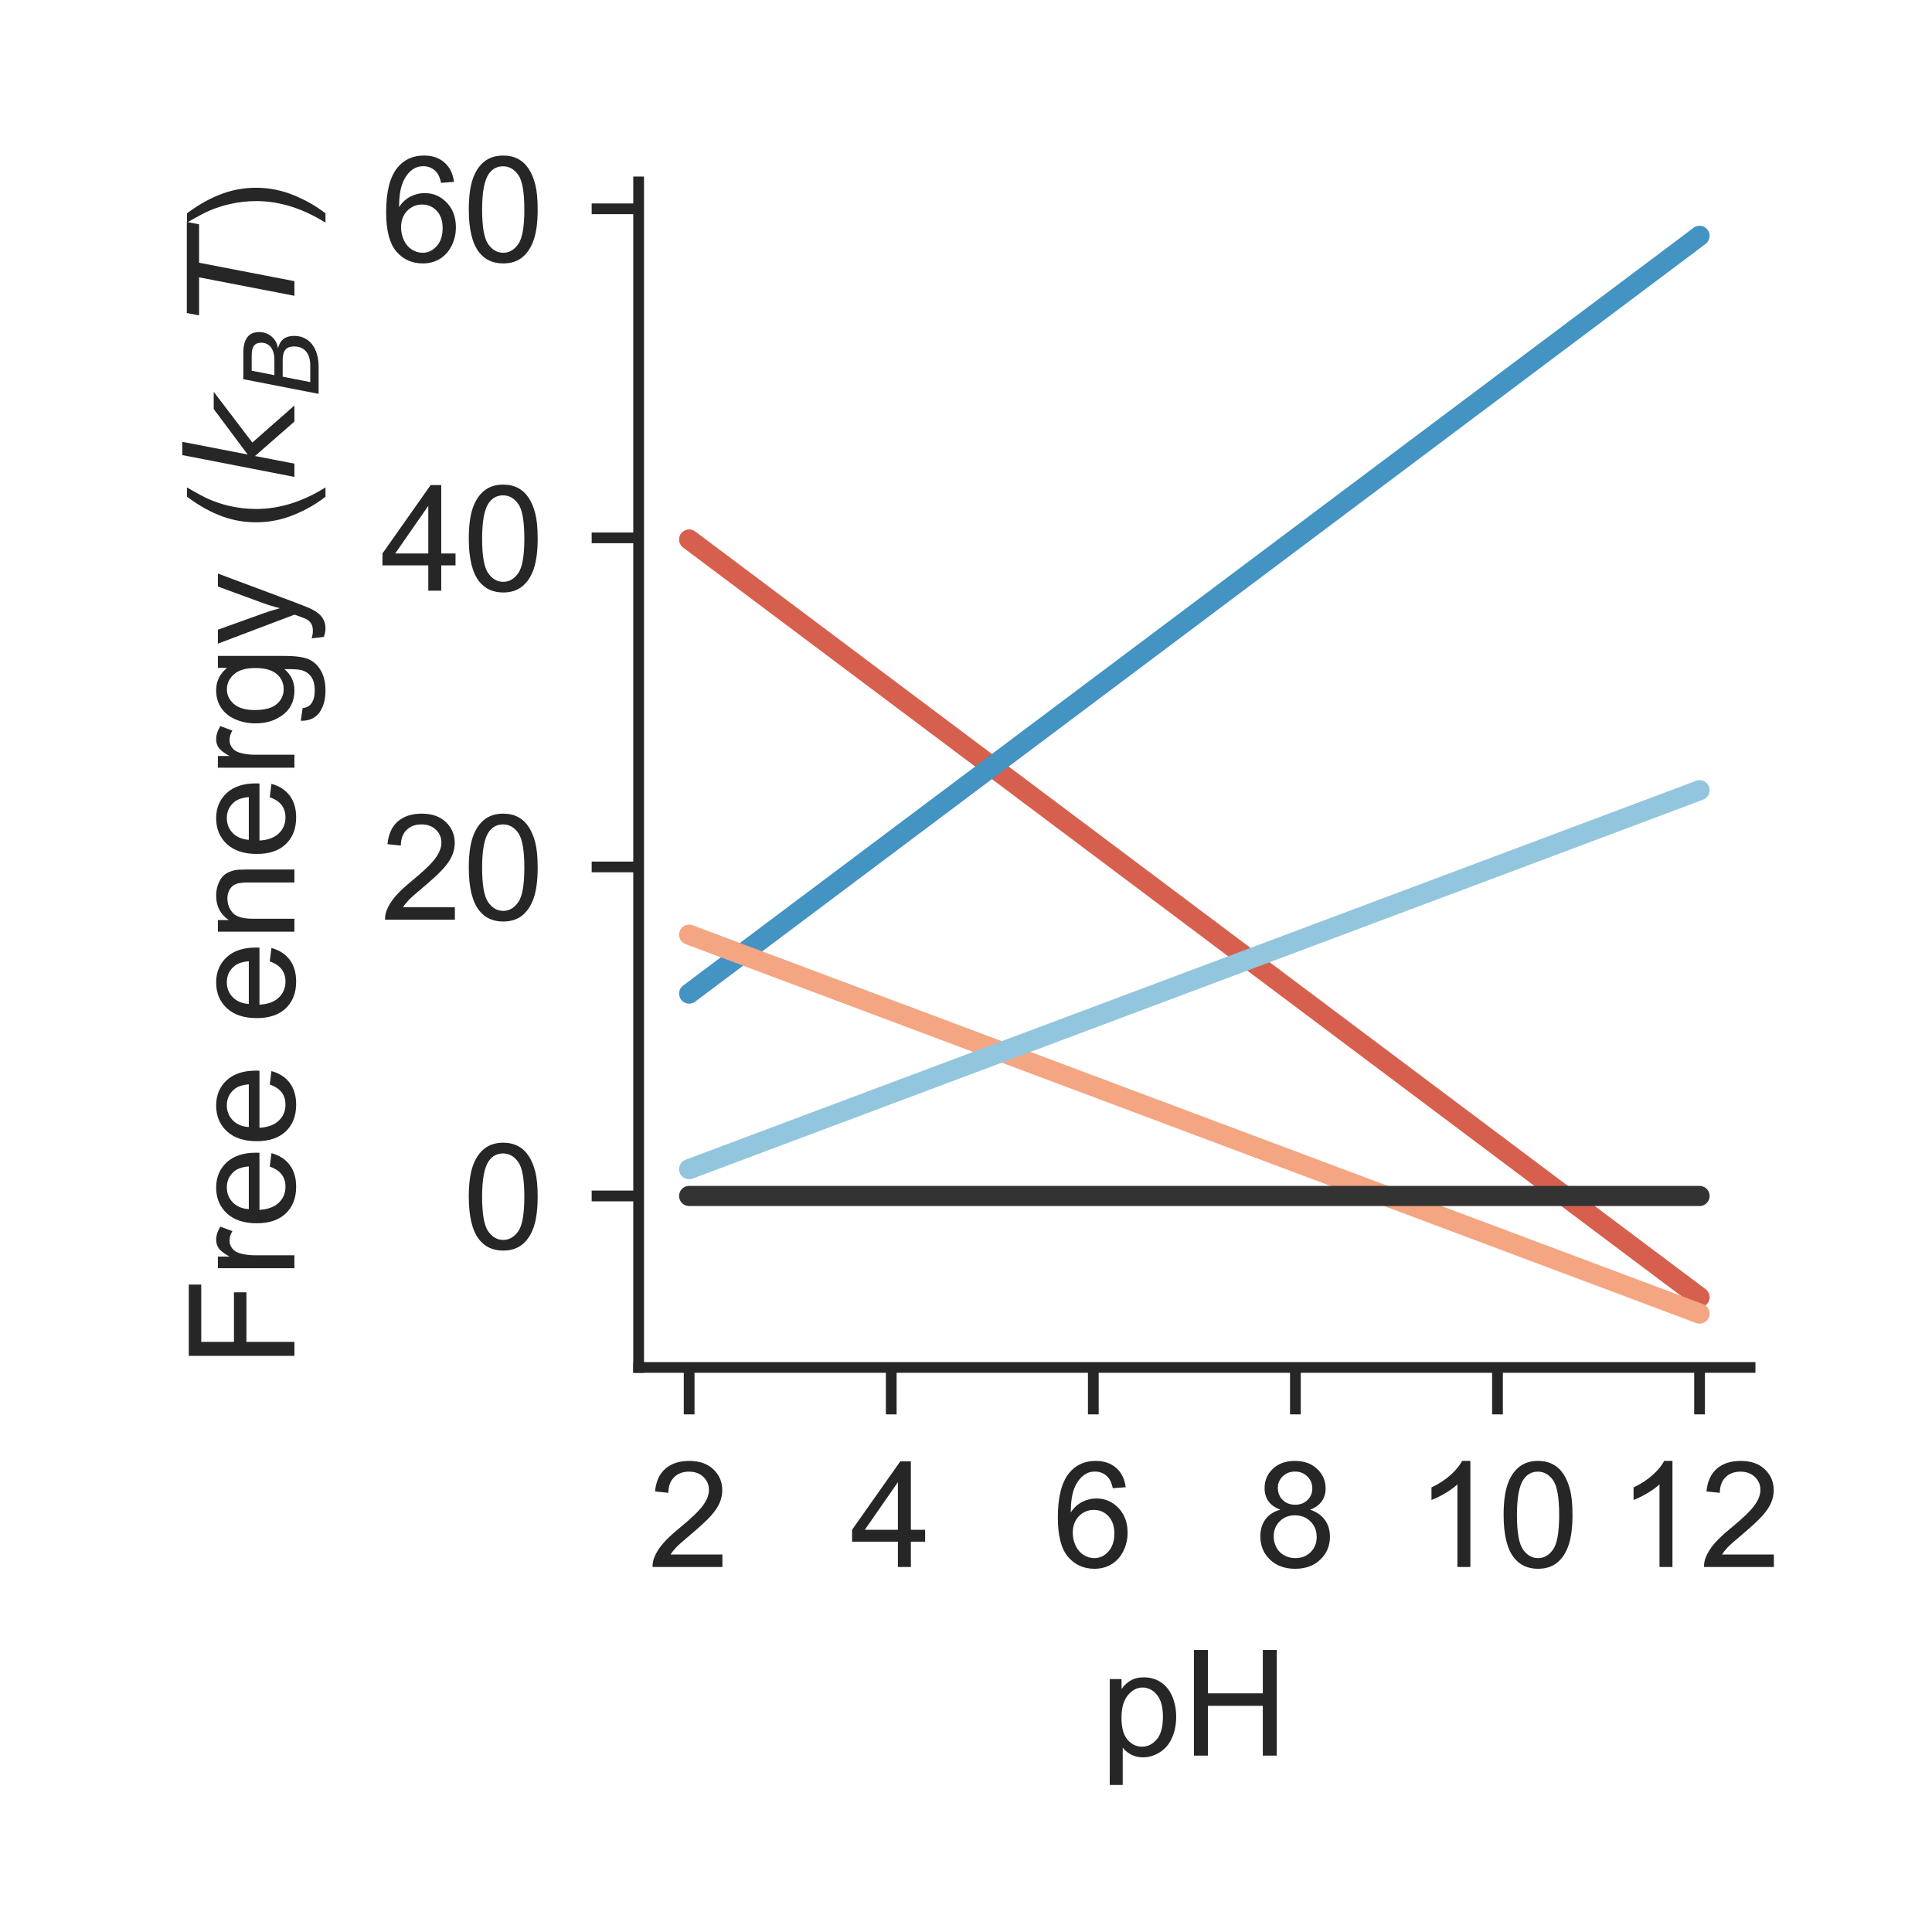 <?xml version="1.0" encoding="utf-8" standalone="no"?>
<!DOCTYPE svg PUBLIC "-//W3C//DTD SVG 1.1//EN"
  "http://www.w3.org/Graphics/SVG/1.1/DTD/svg11.dtd">
<!-- Created with matplotlib (http://matplotlib.org/) -->
<svg height="144pt" version="1.1" viewBox="0 0 144 144" width="144pt" xmlns="http://www.w3.org/2000/svg" xmlns:xlink="http://www.w3.org/1999/xlink">
 <defs>
  <style type="text/css">
*{stroke-linecap:butt;stroke-linejoin:round;}
  </style>
 </defs>
 <g id="figure_1">
  <g id="patch_1">
   <path d="M 0 144 
L 144 144 
L 144 0 
L 0 0 
z
" style="fill:#ffffff;"/>
  </g>
  <g id="axes_1">
   <g id="patch_2">
    <path d="M 47.6 101.92 
L 130.44 101.92 
L 130.44 13.56 
L 47.6 13.56 
z
" style="fill:#ffffff;"/>
   </g>
   <g id="matplotlib.axis_1">
    <g id="xtick_1">
     <g id="line2d_1">
      <defs>
       <path d="M 0 0 
L 0 3.5 
" id="m923ed83e6d" style="stroke:#262626;stroke-width:0.8;"/>
      </defs>
      <g>
       <use style="fill:#262626;stroke:#262626;stroke-width:0.8;" x="51.365" xlink:href="#m923ed83e6d" y="101.92"/>
      </g>
     </g>
     <g id="text_1">
      <!-- 2 -->
      <defs>
       <path d="M 50.344 8.453 
L 50.344 0 
L 3.031 0 
Q 2.938 3.172 4.047 6.109 
Q 5.859 10.938 9.828 15.625 
Q 13.812 20.312 21.344 26.469 
Q 33.016 36.031 37.109 41.625 
Q 41.219 47.219 41.219 52.203 
Q 41.219 57.422 37.469 61 
Q 33.734 64.594 27.734 64.594 
Q 21.391 64.594 17.578 60.781 
Q 13.766 56.984 13.719 50.25 
L 4.688 51.172 
Q 5.609 61.281 11.656 66.578 
Q 17.719 71.875 27.938 71.875 
Q 38.234 71.875 44.234 66.156 
Q 50.25 60.453 50.25 52 
Q 50.25 47.703 48.484 43.547 
Q 46.734 39.406 42.656 34.812 
Q 38.578 30.219 29.109 22.219 
Q 21.188 15.578 18.938 13.203 
Q 16.703 10.844 15.234 8.453 
z
" id="ArialMT-32"/>
      </defs>
      <g style="fill:#262626;" transform="translate(48.307 116.794)scale(0.11 -0.11)">
       <use xlink:href="#ArialMT-32"/>
      </g>
     </g>
    </g>
    <g id="xtick_2">
     <g id="line2d_2">
      <g>
       <use style="fill:#262626;stroke:#262626;stroke-width:0.8;" x="66.427" xlink:href="#m923ed83e6d" y="101.92"/>
      </g>
     </g>
     <g id="text_2">
      <!-- 4 -->
      <defs>
       <path d="M 32.328 0 
L 32.328 17.141 
L 1.266 17.141 
L 1.266 25.203 
L 33.938 71.578 
L 41.109 71.578 
L 41.109 25.203 
L 50.781 25.203 
L 50.781 17.141 
L 41.109 17.141 
L 41.109 0 
z
M 32.328 25.203 
L 32.328 57.469 
L 9.906 25.203 
z
" id="ArialMT-34"/>
      </defs>
      <g style="fill:#262626;" transform="translate(63.369 116.794)scale(0.11 -0.11)">
       <use xlink:href="#ArialMT-34"/>
      </g>
     </g>
    </g>
    <g id="xtick_3">
     <g id="line2d_3">
      <g>
       <use style="fill:#262626;stroke:#262626;stroke-width:0.8;" x="81.489" xlink:href="#m923ed83e6d" y="101.92"/>
      </g>
     </g>
     <g id="text_3">
      <!-- 6 -->
      <defs>
       <path d="M 49.75 54.047 
L 41.016 53.375 
Q 39.844 58.547 37.703 60.891 
Q 34.125 64.656 28.906 64.656 
Q 24.703 64.656 21.531 62.312 
Q 17.391 59.281 14.984 53.469 
Q 12.594 47.656 12.5 36.922 
Q 15.672 41.75 20.266 44.094 
Q 24.859 46.438 29.891 46.438 
Q 38.672 46.438 44.844 39.969 
Q 51.031 33.5 51.031 23.25 
Q 51.031 16.5 48.125 10.719 
Q 45.219 4.938 40.141 1.859 
Q 35.062 -1.219 28.609 -1.219 
Q 17.625 -1.219 10.688 6.859 
Q 3.766 14.938 3.766 33.5 
Q 3.766 54.25 11.422 63.672 
Q 18.109 71.875 29.438 71.875 
Q 37.891 71.875 43.281 67.141 
Q 48.688 62.406 49.75 54.047 
z
M 13.875 23.188 
Q 13.875 18.656 15.797 14.5 
Q 17.719 10.359 21.188 8.172 
Q 24.656 6 28.469 6 
Q 34.031 6 38.031 10.484 
Q 42.047 14.984 42.047 22.703 
Q 42.047 30.125 38.078 34.391 
Q 34.125 38.672 28.125 38.672 
Q 22.172 38.672 18.016 34.391 
Q 13.875 30.125 13.875 23.188 
z
" id="ArialMT-36"/>
      </defs>
      <g style="fill:#262626;" transform="translate(78.431 116.794)scale(0.11 -0.11)">
       <use xlink:href="#ArialMT-36"/>
      </g>
     </g>
    </g>
    <g id="xtick_4">
     <g id="line2d_4">
      <g>
       <use style="fill:#262626;stroke:#262626;stroke-width:0.8;" x="96.551" xlink:href="#m923ed83e6d" y="101.92"/>
      </g>
     </g>
     <g id="text_4">
      <!-- 8 -->
      <defs>
       <path d="M 17.672 38.812 
Q 12.203 40.828 9.562 44.531 
Q 6.938 48.25 6.938 53.422 
Q 6.938 61.234 12.547 66.547 
Q 18.172 71.875 27.484 71.875 
Q 36.859 71.875 42.578 66.422 
Q 48.297 60.984 48.297 53.172 
Q 48.297 48.188 45.672 44.5 
Q 43.062 40.828 37.75 38.812 
Q 44.344 36.672 47.781 31.875 
Q 51.219 27.094 51.219 20.453 
Q 51.219 11.281 44.719 5.031 
Q 38.234 -1.219 27.641 -1.219 
Q 17.047 -1.219 10.547 5.047 
Q 4.047 11.328 4.047 20.703 
Q 4.047 27.688 7.594 32.391 
Q 11.141 37.109 17.672 38.812 
z
M 15.922 53.719 
Q 15.922 48.641 19.188 45.406 
Q 22.469 42.188 27.688 42.188 
Q 32.766 42.188 36.016 45.375 
Q 39.266 48.578 39.266 53.219 
Q 39.266 58.062 35.906 61.359 
Q 32.562 64.656 27.594 64.656 
Q 22.562 64.656 19.234 61.422 
Q 15.922 58.203 15.922 53.719 
z
M 13.094 20.656 
Q 13.094 16.891 14.875 13.375 
Q 16.656 9.859 20.172 7.922 
Q 23.688 6 27.734 6 
Q 34.031 6 38.125 10.047 
Q 42.234 14.109 42.234 20.359 
Q 42.234 26.703 38.016 30.859 
Q 33.797 35.016 27.438 35.016 
Q 21.234 35.016 17.156 30.906 
Q 13.094 26.812 13.094 20.656 
z
" id="ArialMT-38"/>
      </defs>
      <g style="fill:#262626;" transform="translate(93.492 116.794)scale(0.11 -0.11)">
       <use xlink:href="#ArialMT-38"/>
      </g>
     </g>
    </g>
    <g id="xtick_5">
     <g id="line2d_5">
      <g>
       <use style="fill:#262626;stroke:#262626;stroke-width:0.8;" x="111.613" xlink:href="#m923ed83e6d" y="101.92"/>
      </g>
     </g>
     <g id="text_5">
      <!-- 10 -->
      <defs>
       <path d="M 37.25 0 
L 28.469 0 
L 28.469 56 
Q 25.297 52.984 20.141 49.953 
Q 14.984 46.922 10.891 45.406 
L 10.891 53.906 
Q 18.266 57.375 23.781 62.297 
Q 29.297 67.234 31.594 71.875 
L 37.25 71.875 
z
" id="ArialMT-31"/>
       <path d="M 4.156 35.297 
Q 4.156 48 6.766 55.734 
Q 9.375 63.484 14.516 67.672 
Q 19.672 71.875 27.484 71.875 
Q 33.25 71.875 37.594 69.547 
Q 41.938 67.234 44.766 62.859 
Q 47.609 58.5 49.219 52.219 
Q 50.828 45.953 50.828 35.297 
Q 50.828 22.703 48.234 14.969 
Q 45.656 7.234 40.5 3 
Q 35.359 -1.219 27.484 -1.219 
Q 17.141 -1.219 11.234 6.203 
Q 4.156 15.141 4.156 35.297 
z
M 13.188 35.297 
Q 13.188 17.672 17.312 11.828 
Q 21.438 6 27.484 6 
Q 33.547 6 37.672 11.859 
Q 41.797 17.719 41.797 35.297 
Q 41.797 52.984 37.672 58.781 
Q 33.547 64.594 27.391 64.594 
Q 21.344 64.594 17.719 59.469 
Q 13.188 52.938 13.188 35.297 
z
" id="ArialMT-30"/>
      </defs>
      <g style="fill:#262626;" transform="translate(105.496 116.794)scale(0.11 -0.11)">
       <use xlink:href="#ArialMT-31"/>
       <use x="55.615" xlink:href="#ArialMT-30"/>
      </g>
     </g>
    </g>
    <g id="xtick_6">
     <g id="line2d_6">
      <g>
       <use style="fill:#262626;stroke:#262626;stroke-width:0.8;" x="126.675" xlink:href="#m923ed83e6d" y="101.92"/>
      </g>
     </g>
     <g id="text_6">
      <!-- 12 -->
      <g style="fill:#262626;" transform="translate(120.558 116.794)scale(0.11 -0.11)">
       <use xlink:href="#ArialMT-31"/>
       <use x="55.615" xlink:href="#ArialMT-32"/>
      </g>
     </g>
    </g>
    <g id="text_7">
     <!-- pH -->
     <defs>
      <path d="M 6.594 -19.875 
L 6.594 51.859 
L 14.594 51.859 
L 14.594 45.125 
Q 17.438 49.078 21 51.047 
Q 24.562 53.031 29.641 53.031 
Q 36.281 53.031 41.359 49.609 
Q 46.438 46.188 49.016 39.953 
Q 51.609 33.734 51.609 26.312 
Q 51.609 18.359 48.75 11.984 
Q 45.906 5.609 40.453 2.219 
Q 35.016 -1.172 29 -1.172 
Q 24.609 -1.172 21.109 0.688 
Q 17.625 2.547 15.375 5.375 
L 15.375 -19.875 
z
M 14.547 25.641 
Q 14.547 15.625 18.594 10.844 
Q 22.656 6.062 28.422 6.062 
Q 34.281 6.062 38.453 11.016 
Q 42.625 15.969 42.625 26.375 
Q 42.625 36.281 38.547 41.203 
Q 34.469 46.141 28.812 46.141 
Q 23.188 46.141 18.859 40.891 
Q 14.547 35.641 14.547 25.641 
z
" id="ArialMT-70"/>
      <path d="M 8.016 0 
L 8.016 71.578 
L 17.484 71.578 
L 17.484 42.188 
L 54.688 42.188 
L 54.688 71.578 
L 64.156 71.578 
L 64.156 0 
L 54.688 0 
L 54.688 33.734 
L 17.484 33.734 
L 17.484 0 
z
" id="ArialMT-48"/>
     </defs>
     <g style="fill:#262626;" transform="translate(81.989 130.853)scale(0.11 -0.11)">
      <use xlink:href="#ArialMT-70"/>
      <use x="55.615" xlink:href="#ArialMT-48"/>
     </g>
    </g>
   </g>
   <g id="matplotlib.axis_2">
    <g id="ytick_1">
     <g id="line2d_7">
      <defs>
       <path d="M 0 0 
L -3.5 0 
" id="mdd5787b674" style="stroke:#262626;stroke-width:0.8;"/>
      </defs>
      <g>
       <use style="fill:#262626;stroke:#262626;stroke-width:0.8;" x="47.6" xlink:href="#mdd5787b674" y="89.14"/>
      </g>
     </g>
     <g id="text_8">
      <!-- 0 -->
      <g style="fill:#262626;" transform="translate(34.483 93.077)scale(0.11 -0.11)">
       <use xlink:href="#ArialMT-30"/>
      </g>
     </g>
    </g>
    <g id="ytick_2">
     <g id="line2d_8">
      <g>
       <use style="fill:#262626;stroke:#262626;stroke-width:0.8;" x="47.6" xlink:href="#mdd5787b674" y="64.615"/>
      </g>
     </g>
     <g id="text_9">
      <!-- 20 -->
      <g style="fill:#262626;" transform="translate(28.366 68.551)scale(0.11 -0.11)">
       <use xlink:href="#ArialMT-32"/>
       <use x="55.615" xlink:href="#ArialMT-30"/>
      </g>
     </g>
    </g>
    <g id="ytick_3">
     <g id="line2d_9">
      <g>
       <use style="fill:#262626;stroke:#262626;stroke-width:0.8;" x="47.6" xlink:href="#mdd5787b674" y="40.089"/>
      </g>
     </g>
     <g id="text_10">
      <!-- 40 -->
      <g style="fill:#262626;" transform="translate(28.366 44.026)scale(0.11 -0.11)">
       <use xlink:href="#ArialMT-34"/>
       <use x="55.615" xlink:href="#ArialMT-30"/>
      </g>
     </g>
    </g>
    <g id="ytick_4">
     <g id="line2d_10">
      <g>
       <use style="fill:#262626;stroke:#262626;stroke-width:0.8;" x="47.6" xlink:href="#mdd5787b674" y="15.563"/>
      </g>
     </g>
     <g id="text_11">
      <!-- 60 -->
      <g style="fill:#262626;" transform="translate(28.366 19.5)scale(0.11 -0.11)">
       <use xlink:href="#ArialMT-36"/>
       <use x="55.615" xlink:href="#ArialMT-30"/>
      </g>
     </g>
    </g>
    <g id="text_12">
     <!-- Free energy ($k_B T$) -->
     <defs>
      <path d="M 8.203 0 
L 8.203 71.578 
L 56.5 71.578 
L 56.5 63.141 
L 17.672 63.141 
L 17.672 40.969 
L 51.266 40.969 
L 51.266 32.516 
L 17.672 32.516 
L 17.672 0 
z
" id="ArialMT-46"/>
      <path d="M 6.5 0 
L 6.5 51.859 
L 14.406 51.859 
L 14.406 44 
Q 17.438 49.516 20 51.266 
Q 22.562 53.031 25.641 53.031 
Q 30.078 53.031 34.672 50.203 
L 31.641 42.047 
Q 28.422 43.953 25.203 43.953 
Q 22.312 43.953 20.016 42.219 
Q 17.719 40.484 16.75 37.406 
Q 15.281 32.719 15.281 27.156 
L 15.281 0 
z
" id="ArialMT-72"/>
      <path d="M 42.094 16.703 
L 51.172 15.578 
Q 49.031 7.625 43.219 3.219 
Q 37.406 -1.172 28.375 -1.172 
Q 17 -1.172 10.328 5.828 
Q 3.656 12.844 3.656 25.484 
Q 3.656 38.578 10.391 45.797 
Q 17.141 53.031 27.875 53.031 
Q 38.281 53.031 44.875 45.953 
Q 51.469 38.875 51.469 26.031 
Q 51.469 25.25 51.422 23.688 
L 12.75 23.688 
Q 13.234 15.141 17.578 10.594 
Q 21.922 6.062 28.422 6.062 
Q 33.25 6.062 36.672 8.594 
Q 40.094 11.141 42.094 16.703 
z
M 13.234 30.906 
L 42.188 30.906 
Q 41.609 37.453 38.875 40.719 
Q 34.672 45.797 27.984 45.797 
Q 21.922 45.797 17.797 41.75 
Q 13.672 37.703 13.234 30.906 
z
" id="ArialMT-65"/>
      <path id="ArialMT-20"/>
      <path d="M 6.594 0 
L 6.594 51.859 
L 14.5 51.859 
L 14.5 44.484 
Q 20.219 53.031 31 53.031 
Q 35.688 53.031 39.625 51.344 
Q 43.562 49.656 45.516 46.922 
Q 47.469 44.188 48.25 40.438 
Q 48.734 37.984 48.734 31.891 
L 48.734 0 
L 39.938 0 
L 39.938 31.547 
Q 39.938 36.922 38.906 39.578 
Q 37.891 42.234 35.281 43.812 
Q 32.672 45.406 29.156 45.406 
Q 23.531 45.406 19.453 41.844 
Q 15.375 38.281 15.375 28.328 
L 15.375 0 
z
" id="ArialMT-6e"/>
      <path d="M 4.984 -4.297 
L 13.531 -5.562 
Q 14.062 -9.516 16.5 -11.328 
Q 19.781 -13.766 25.438 -13.766 
Q 31.547 -13.766 34.859 -11.328 
Q 38.188 -8.891 39.359 -4.5 
Q 40.047 -1.812 39.984 6.781 
Q 34.234 0 25.641 0 
Q 14.938 0 9.078 7.719 
Q 3.219 15.438 3.219 26.219 
Q 3.219 33.641 5.906 39.906 
Q 8.594 46.188 13.688 49.609 
Q 18.797 53.031 25.688 53.031 
Q 34.859 53.031 40.828 45.609 
L 40.828 51.859 
L 48.922 51.859 
L 48.922 7.031 
Q 48.922 -5.078 46.453 -10.125 
Q 44 -15.188 38.641 -18.109 
Q 33.297 -21.047 25.484 -21.047 
Q 16.219 -21.047 10.5 -16.875 
Q 4.781 -12.703 4.984 -4.297 
z
M 12.25 26.859 
Q 12.25 16.656 16.297 11.969 
Q 20.359 7.281 26.469 7.281 
Q 32.516 7.281 36.609 11.938 
Q 40.719 16.609 40.719 26.562 
Q 40.719 36.078 36.5 40.906 
Q 32.281 45.75 26.312 45.75 
Q 20.453 45.75 16.344 40.984 
Q 12.25 36.234 12.25 26.859 
z
" id="ArialMT-67"/>
      <path d="M 6.203 -19.969 
L 5.219 -11.719 
Q 8.109 -12.5 10.25 -12.5 
Q 13.188 -12.5 14.938 -11.516 
Q 16.703 -10.547 17.828 -8.797 
Q 18.656 -7.469 20.516 -2.25 
Q 20.75 -1.516 21.297 -0.094 
L 1.609 51.859 
L 11.078 51.859 
L 21.875 21.828 
Q 23.969 16.109 25.641 9.812 
Q 27.156 15.875 29.25 21.625 
L 40.328 51.859 
L 49.125 51.859 
L 29.391 -0.875 
Q 26.219 -9.422 24.469 -12.641 
Q 22.125 -17 19.094 -19.016 
Q 16.062 -21.047 11.859 -21.047 
Q 9.328 -21.047 6.203 -19.969 
z
" id="ArialMT-79"/>
      <path d="M 23.391 -21.047 
Q 16.109 -11.859 11.078 0.438 
Q 6.062 12.75 6.062 25.922 
Q 6.062 37.547 9.812 48.188 
Q 14.203 60.547 23.391 72.797 
L 29.688 72.797 
Q 23.781 62.641 21.875 58.297 
Q 18.891 51.562 17.188 44.234 
Q 15.094 35.109 15.094 25.875 
Q 15.094 2.391 29.688 -21.047 
z
" id="ArialMT-28"/>
      <path d="M 18.312 75.984 
L 27.297 75.984 
L 18.703 31.688 
L 49.516 54.688 
L 61.188 54.688 
L 26.812 28.516 
L 51.906 0 
L 41.016 0 
L 17.672 26.703 
L 12.5 0 
L 3.516 0 
z
" id="DejaVuSans-Oblique-6b"/>
      <path d="M 16.891 72.906 
L 42.094 72.906 
Q 52.344 72.906 57.422 69.094 
Q 62.5 65.281 62.5 57.625 
Q 62.5 50.594 58.125 45.484 
Q 53.766 40.375 46.688 39.312 
Q 52.734 37.938 55.766 34.078 
Q 58.797 30.219 58.797 23.781 
Q 58.797 12.797 50.656 6.391 
Q 42.531 0 28.422 0 
L 2.688 0 
z
M 19.281 34.812 
L 14.109 8.109 
L 29.984 8.109 
Q 38.922 8.109 43.75 12.203 
Q 48.578 16.312 48.578 23.781 
Q 48.578 29.547 45.375 32.172 
Q 42.188 34.812 35.109 34.812 
z
M 25.094 64.797 
L 20.797 42.828 
L 35.5 42.828 
Q 43.359 42.828 47.781 46.234 
Q 52.203 49.656 52.203 55.719 
Q 52.203 60.453 49.219 62.625 
Q 46.234 64.797 39.703 64.797 
z
" id="DejaVuSans-Oblique-42"/>
      <path d="M 5.906 72.906 
L 67.578 72.906 
L 66.016 64.594 
L 39.984 64.594 
L 27.484 0 
L 17.578 0 
L 30.078 64.594 
L 4.297 64.594 
z
" id="DejaVuSans-Oblique-54"/>
      <path d="M 12.359 -21.047 
L 6.062 -21.047 
Q 20.656 2.391 20.656 25.875 
Q 20.656 35.062 18.562 44.094 
Q 16.891 51.422 13.922 58.156 
Q 12.016 62.547 6.062 72.797 
L 12.359 72.797 
Q 21.531 60.547 25.922 48.188 
Q 29.688 37.547 29.688 25.922 
Q 29.688 12.75 24.625 0.438 
Q 19.578 -11.859 12.359 -21.047 
z
" id="ArialMT-29"/>
     </defs>
     <g style="fill:#262626;" transform="translate(21.946 101.96)rotate(-90)scale(0.11 -0.11)">
      <use transform="translate(0 0.016)" xlink:href="#ArialMT-46"/>
      <use transform="translate(61.084 0.016)" xlink:href="#ArialMT-72"/>
      <use transform="translate(94.385 0.016)" xlink:href="#ArialMT-65"/>
      <use transform="translate(150 0.016)" xlink:href="#ArialMT-65"/>
      <use transform="translate(205.615 0.016)" xlink:href="#ArialMT-20"/>
      <use transform="translate(233.398 0.016)" xlink:href="#ArialMT-65"/>
      <use transform="translate(289.014 0.016)" xlink:href="#ArialMT-6e"/>
      <use transform="translate(344.629 0.016)" xlink:href="#ArialMT-65"/>
      <use transform="translate(400.244 0.016)" xlink:href="#ArialMT-72"/>
      <use transform="translate(433.545 0.016)" xlink:href="#ArialMT-67"/>
      <use transform="translate(489.16 0.016)" xlink:href="#ArialMT-79"/>
      <use transform="translate(539.16 0.016)" xlink:href="#ArialMT-20"/>
      <use transform="translate(566.943 0.016)" xlink:href="#ArialMT-28"/>
      <use transform="translate(600.244 0.016)" xlink:href="#DejaVuSans-Oblique-6b"/>
      <use transform="translate(658.154 -16.391)scale(0.7)" xlink:href="#DejaVuSans-Oblique-42"/>
      <use transform="translate(708.911 0.016)" xlink:href="#DejaVuSans-Oblique-54"/>
      <use transform="translate(769.995 0.016)" xlink:href="#ArialMT-29"/>
     </g>
    </g>
   </g>
   <g id="patch_3">
    <path d="M 47.6 101.92 
L 47.6 13.56 
" style="fill:none;stroke:#262626;stroke-linecap:square;stroke-linejoin:miter;stroke-width:0.8;"/>
   </g>
   <g id="patch_4">
    <path d="M 47.6 101.92 
L 130.44 101.92 
" style="fill:none;stroke:#262626;stroke-linecap:square;stroke-linejoin:miter;stroke-width:0.8;"/>
   </g>
   <g id="line2d_11">
    <path clip-path="url(#p3061cbf1d0)" d="M 51.365 40.212 
L 52.119 40.776 
L 52.872 41.341 
L 53.625 41.906 
L 54.378 42.47 
L 55.131 43.035 
L 55.884 43.6 
L 56.637 44.165 
L 57.39 44.729 
L 58.143 45.294 
L 58.896 45.859 
L 59.649 46.423 
L 60.403 46.988 
L 61.156 47.553 
L 61.909 48.118 
L 62.662 48.682 
L 63.415 49.247 
L 64.168 49.812 
L 64.921 50.377 
L 65.674 50.941 
L 66.427 51.506 
L 67.18 52.071 
L 67.933 52.635 
L 68.687 53.2 
L 69.44 53.765 
L 70.193 54.33 
L 70.946 54.894 
L 71.699 55.459 
L 72.452 56.024 
L 73.205 56.589 
L 73.958 57.153 
L 74.711 57.718 
L 75.464 58.283 
L 76.217 58.847 
L 76.971 59.412 
L 77.724 59.977 
L 78.477 60.542 
L 79.23 61.106 
L 79.983 61.671 
L 80.736 62.236 
L 81.489 62.8 
L 82.242 63.365 
L 82.995 63.93 
L 83.748 64.495 
L 84.501 65.059 
L 85.255 65.624 
L 86.008 66.189 
L 86.761 66.754 
L 87.514 67.318 
L 88.267 67.883 
L 89.02 68.448 
L 89.773 69.012 
L 90.526 69.577 
L 91.279 70.142 
L 92.032 70.707 
L 92.785 71.271 
L 93.539 71.836 
L 94.292 72.401 
L 95.045 72.965 
L 95.798 73.53 
L 96.551 74.095 
L 97.304 74.66 
L 98.057 75.224 
L 98.81 75.789 
L 99.563 76.354 
L 100.316 76.919 
L 101.069 77.483 
L 101.823 78.048 
L 102.576 78.613 
L 103.329 79.177 
L 104.082 79.742 
L 104.835 80.307 
L 105.588 80.872 
L 106.341 81.436 
L 107.094 82.001 
L 107.847 82.566 
L 108.6 83.13 
L 109.353 83.695 
L 110.107 84.26 
L 110.86 84.825 
L 111.613 85.389 
L 112.366 85.954 
L 113.119 86.519 
L 113.872 87.084 
L 114.625 87.648 
L 115.378 88.213 
L 116.131 88.778 
L 116.884 89.342 
L 117.637 89.907 
L 118.391 90.472 
L 119.144 91.037 
L 119.897 91.601 
L 120.65 92.166 
L 121.403 92.731 
L 122.156 93.296 
L 122.909 93.86 
L 123.662 94.425 
L 124.415 94.99 
L 125.168 95.554 
L 125.921 96.119 
L 126.675 96.684 
" style="fill:none;stroke:#d6604d;stroke-linecap:round;stroke-width:1.5;"/>
   </g>
   <g id="line2d_12">
    <path clip-path="url(#p3061cbf1d0)" d="M 51.365 74.056 
L 52.119 73.491 
L 52.872 72.927 
L 53.625 72.362 
L 54.378 71.797 
L 55.131 71.232 
L 55.884 70.668 
L 56.637 70.103 
L 57.39 69.538 
L 58.143 68.974 
L 58.896 68.409 
L 59.649 67.844 
L 60.403 67.279 
L 61.156 66.715 
L 61.909 66.15 
L 62.662 65.585 
L 63.415 65.02 
L 64.168 64.456 
L 64.921 63.891 
L 65.674 63.326 
L 66.427 62.762 
L 67.18 62.197 
L 67.933 61.632 
L 68.687 61.067 
L 69.44 60.503 
L 70.193 59.938 
L 70.946 59.373 
L 71.699 58.808 
L 72.452 58.244 
L 73.205 57.679 
L 73.958 57.114 
L 74.711 56.55 
L 75.464 55.985 
L 76.217 55.42 
L 76.971 54.855 
L 77.724 54.291 
L 78.477 53.726 
L 79.23 53.161 
L 79.983 52.597 
L 80.736 52.032 
L 81.489 51.467 
L 82.242 50.902 
L 82.995 50.338 
L 83.748 49.773 
L 84.501 49.208 
L 85.255 48.643 
L 86.008 48.079 
L 86.761 47.514 
L 87.514 46.949 
L 88.267 46.385 
L 89.02 45.82 
L 89.773 45.255 
L 90.526 44.69 
L 91.279 44.126 
L 92.032 43.561 
L 92.785 42.996 
L 93.539 42.432 
L 94.292 41.867 
L 95.045 41.302 
L 95.798 40.737 
L 96.551 40.173 
L 97.304 39.608 
L 98.057 39.043 
L 98.81 38.478 
L 99.563 37.914 
L 100.316 37.349 
L 101.069 36.784 
L 101.823 36.22 
L 102.576 35.655 
L 103.329 35.09 
L 104.082 34.525 
L 104.835 33.961 
L 105.588 33.396 
L 106.341 32.831 
L 107.094 32.267 
L 107.847 31.702 
L 108.6 31.137 
L 109.353 30.572 
L 110.107 30.008 
L 110.86 29.443 
L 111.613 28.878 
L 112.366 28.313 
L 113.119 27.749 
L 113.872 27.184 
L 114.625 26.619 
L 115.378 26.055 
L 116.131 25.49 
L 116.884 24.925 
L 117.637 24.36 
L 118.391 23.796 
L 119.144 23.231 
L 119.897 22.666 
L 120.65 22.102 
L 121.403 21.537 
L 122.156 20.972 
L 122.909 20.407 
L 123.662 19.842 
L 124.415 19.277 
L 125.168 18.711 
L 125.921 18.148 
L 126.675 17.576 
" style="fill:none;stroke:#4393c3;stroke-linecap:round;stroke-width:1.5;"/>
   </g>
   <g id="line2d_13">
    <path clip-path="url(#p3061cbf1d0)" d="M 51.365 69.667 
L 52.119 69.95 
L 52.872 70.232 
L 53.625 70.515 
L 54.378 70.797 
L 55.131 71.079 
L 55.884 71.362 
L 56.637 71.644 
L 57.39 71.926 
L 58.143 72.209 
L 58.896 72.491 
L 59.649 72.773 
L 60.403 73.056 
L 61.156 73.338 
L 61.909 73.621 
L 62.662 73.903 
L 63.415 74.185 
L 64.168 74.468 
L 64.921 74.75 
L 65.674 75.032 
L 66.427 75.315 
L 67.18 75.597 
L 67.933 75.879 
L 68.687 76.162 
L 69.44 76.444 
L 70.193 76.727 
L 70.946 77.009 
L 71.699 77.291 
L 72.452 77.574 
L 73.205 77.856 
L 73.958 78.138 
L 74.711 78.421 
L 75.464 78.703 
L 76.217 78.985 
L 76.971 79.268 
L 77.724 79.55 
L 78.477 79.833 
L 79.23 80.115 
L 79.983 80.397 
L 80.736 80.68 
L 81.489 80.962 
L 82.242 81.244 
L 82.995 81.527 
L 83.748 81.809 
L 84.501 82.091 
L 85.255 82.374 
L 86.008 82.656 
L 86.761 82.938 
L 87.514 83.221 
L 88.267 83.503 
L 89.02 83.786 
L 89.773 84.068 
L 90.526 84.35 
L 91.279 84.633 
L 92.032 84.915 
L 92.785 85.197 
L 93.539 85.48 
L 94.292 85.762 
L 95.045 86.044 
L 95.798 86.327 
L 96.551 86.609 
L 97.304 86.892 
L 98.057 87.174 
L 98.81 87.456 
L 99.563 87.739 
L 100.316 88.021 
L 101.069 88.303 
L 101.823 88.586 
L 102.576 88.868 
L 103.329 89.15 
L 104.082 89.433 
L 104.835 89.715 
L 105.588 89.998 
L 106.341 90.28 
L 107.094 90.562 
L 107.847 90.845 
L 108.6 91.127 
L 109.353 91.409 
L 110.107 91.692 
L 110.86 91.974 
L 111.613 92.256 
L 112.366 92.539 
L 113.119 92.821 
L 113.872 93.103 
L 114.625 93.386 
L 115.378 93.668 
L 116.131 93.951 
L 116.884 94.233 
L 117.637 94.515 
L 118.391 94.798 
L 119.144 95.08 
L 119.897 95.362 
L 120.65 95.645 
L 121.403 95.927 
L 122.156 96.209 
L 122.909 96.492 
L 123.662 96.774 
L 124.415 97.057 
L 125.168 97.339 
L 125.921 97.621 
L 126.675 97.904 
" style="fill:none;stroke:#f4a582;stroke-linecap:round;stroke-width:1.5;"/>
   </g>
   <g id="line2d_14">
    <path clip-path="url(#p3061cbf1d0)" d="M 51.365 87.14 
L 52.119 86.858 
L 52.872 86.575 
L 53.625 86.293 
L 54.378 86.011 
L 55.131 85.728 
L 55.884 85.446 
L 56.637 85.163 
L 57.39 84.881 
L 58.143 84.599 
L 58.896 84.316 
L 59.649 84.034 
L 60.403 83.752 
L 61.156 83.469 
L 61.909 83.187 
L 62.662 82.905 
L 63.415 82.622 
L 64.168 82.34 
L 64.921 82.057 
L 65.674 81.775 
L 66.427 81.493 
L 67.18 81.21 
L 67.933 80.928 
L 68.687 80.646 
L 69.44 80.363 
L 70.193 80.081 
L 70.946 79.799 
L 71.699 79.516 
L 72.452 79.234 
L 73.205 78.952 
L 73.958 78.669 
L 74.711 78.387 
L 75.464 78.104 
L 76.217 77.822 
L 76.971 77.54 
L 77.724 77.257 
L 78.477 76.975 
L 79.23 76.693 
L 79.983 76.41 
L 80.736 76.128 
L 81.489 75.846 
L 82.242 75.563 
L 82.995 75.281 
L 83.748 74.998 
L 84.501 74.716 
L 85.255 74.434 
L 86.008 74.151 
L 86.761 73.869 
L 87.514 73.587 
L 88.267 73.304 
L 89.02 73.022 
L 89.773 72.74 
L 90.526 72.457 
L 91.279 72.175 
L 92.032 71.892 
L 92.785 71.61 
L 93.539 71.328 
L 94.292 71.045 
L 95.045 70.763 
L 95.798 70.481 
L 96.551 70.198 
L 97.304 69.916 
L 98.057 69.634 
L 98.81 69.351 
L 99.563 69.069 
L 100.316 68.787 
L 101.069 68.504 
L 101.823 68.222 
L 102.576 67.939 
L 103.329 67.657 
L 104.082 67.375 
L 104.835 67.092 
L 105.588 66.81 
L 106.341 66.528 
L 107.094 66.245 
L 107.847 65.963 
L 108.6 65.681 
L 109.353 65.398 
L 110.107 65.116 
L 110.86 64.833 
L 111.613 64.551 
L 112.366 64.269 
L 113.119 63.986 
L 113.872 63.704 
L 114.625 63.422 
L 115.378 63.139 
L 116.131 62.857 
L 116.884 62.575 
L 117.637 62.292 
L 118.391 62.01 
L 119.144 61.727 
L 119.897 61.445 
L 120.65 61.163 
L 121.403 60.88 
L 122.156 60.598 
L 122.909 60.315 
L 123.662 60.033 
L 124.415 59.75 
L 125.168 59.467 
L 125.921 59.186 
L 126.675 58.897 
" style="fill:none;stroke:#92c5de;stroke-linecap:round;stroke-width:1.5;"/>
   </g>
   <g id="line2d_15">
    <path clip-path="url(#p3061cbf1d0)" d="M 51.365 89.14 
L 52.119 89.14 
L 52.872 89.14 
L 53.625 89.14 
L 54.378 89.14 
L 55.131 89.14 
L 55.884 89.14 
L 56.637 89.14 
L 57.39 89.14 
L 58.143 89.14 
L 58.896 89.14 
L 59.649 89.14 
L 60.403 89.14 
L 61.156 89.14 
L 61.909 89.14 
L 62.662 89.14 
L 63.415 89.14 
L 64.168 89.14 
L 64.921 89.14 
L 65.674 89.14 
L 66.427 89.14 
L 67.18 89.14 
L 67.933 89.14 
L 68.687 89.14 
L 69.44 89.14 
L 70.193 89.14 
L 70.946 89.14 
L 71.699 89.14 
L 72.452 89.14 
L 73.205 89.14 
L 73.958 89.14 
L 74.711 89.14 
L 75.464 89.14 
L 76.217 89.14 
L 76.971 89.14 
L 77.724 89.14 
L 78.477 89.14 
L 79.23 89.14 
L 79.983 89.14 
L 80.736 89.14 
L 81.489 89.14 
L 82.242 89.14 
L 82.995 89.14 
L 83.748 89.14 
L 84.501 89.14 
L 85.255 89.14 
L 86.008 89.14 
L 86.761 89.14 
L 87.514 89.14 
L 88.267 89.14 
L 89.02 89.14 
L 89.773 89.14 
L 90.526 89.14 
L 91.279 89.14 
L 92.032 89.14 
L 92.785 89.14 
L 93.539 89.14 
L 94.292 89.14 
L 95.045 89.14 
L 95.798 89.14 
L 96.551 89.14 
L 97.304 89.14 
L 98.057 89.14 
L 98.81 89.14 
L 99.563 89.14 
L 100.316 89.14 
L 101.069 89.14 
L 101.823 89.14 
L 102.576 89.14 
L 103.329 89.14 
L 104.082 89.14 
L 104.835 89.14 
L 105.588 89.14 
L 106.341 89.14 
L 107.094 89.14 
L 107.847 89.14 
L 108.6 89.14 
L 109.353 89.14 
L 110.107 89.14 
L 110.86 89.14 
L 111.613 89.14 
L 112.366 89.14 
L 113.119 89.14 
L 113.872 89.14 
L 114.625 89.14 
L 115.378 89.14 
L 116.131 89.14 
L 116.884 89.14 
L 117.637 89.14 
L 118.391 89.14 
L 119.144 89.14 
L 119.897 89.14 
L 120.65 89.14 
L 121.403 89.14 
L 122.156 89.14 
L 122.909 89.14 
L 123.662 89.14 
L 124.415 89.14 
L 125.168 89.14 
L 125.921 89.14 
L 126.675 89.14 
" style="fill:none;stroke:#333333;stroke-linecap:round;stroke-width:1.5;"/>
   </g>
  </g>
 </g>
 <defs>
  <clipPath id="p3061cbf1d0">
   <rect height="88.36" width="82.84" x="47.6" y="13.56"/>
  </clipPath>
 </defs>
</svg>
